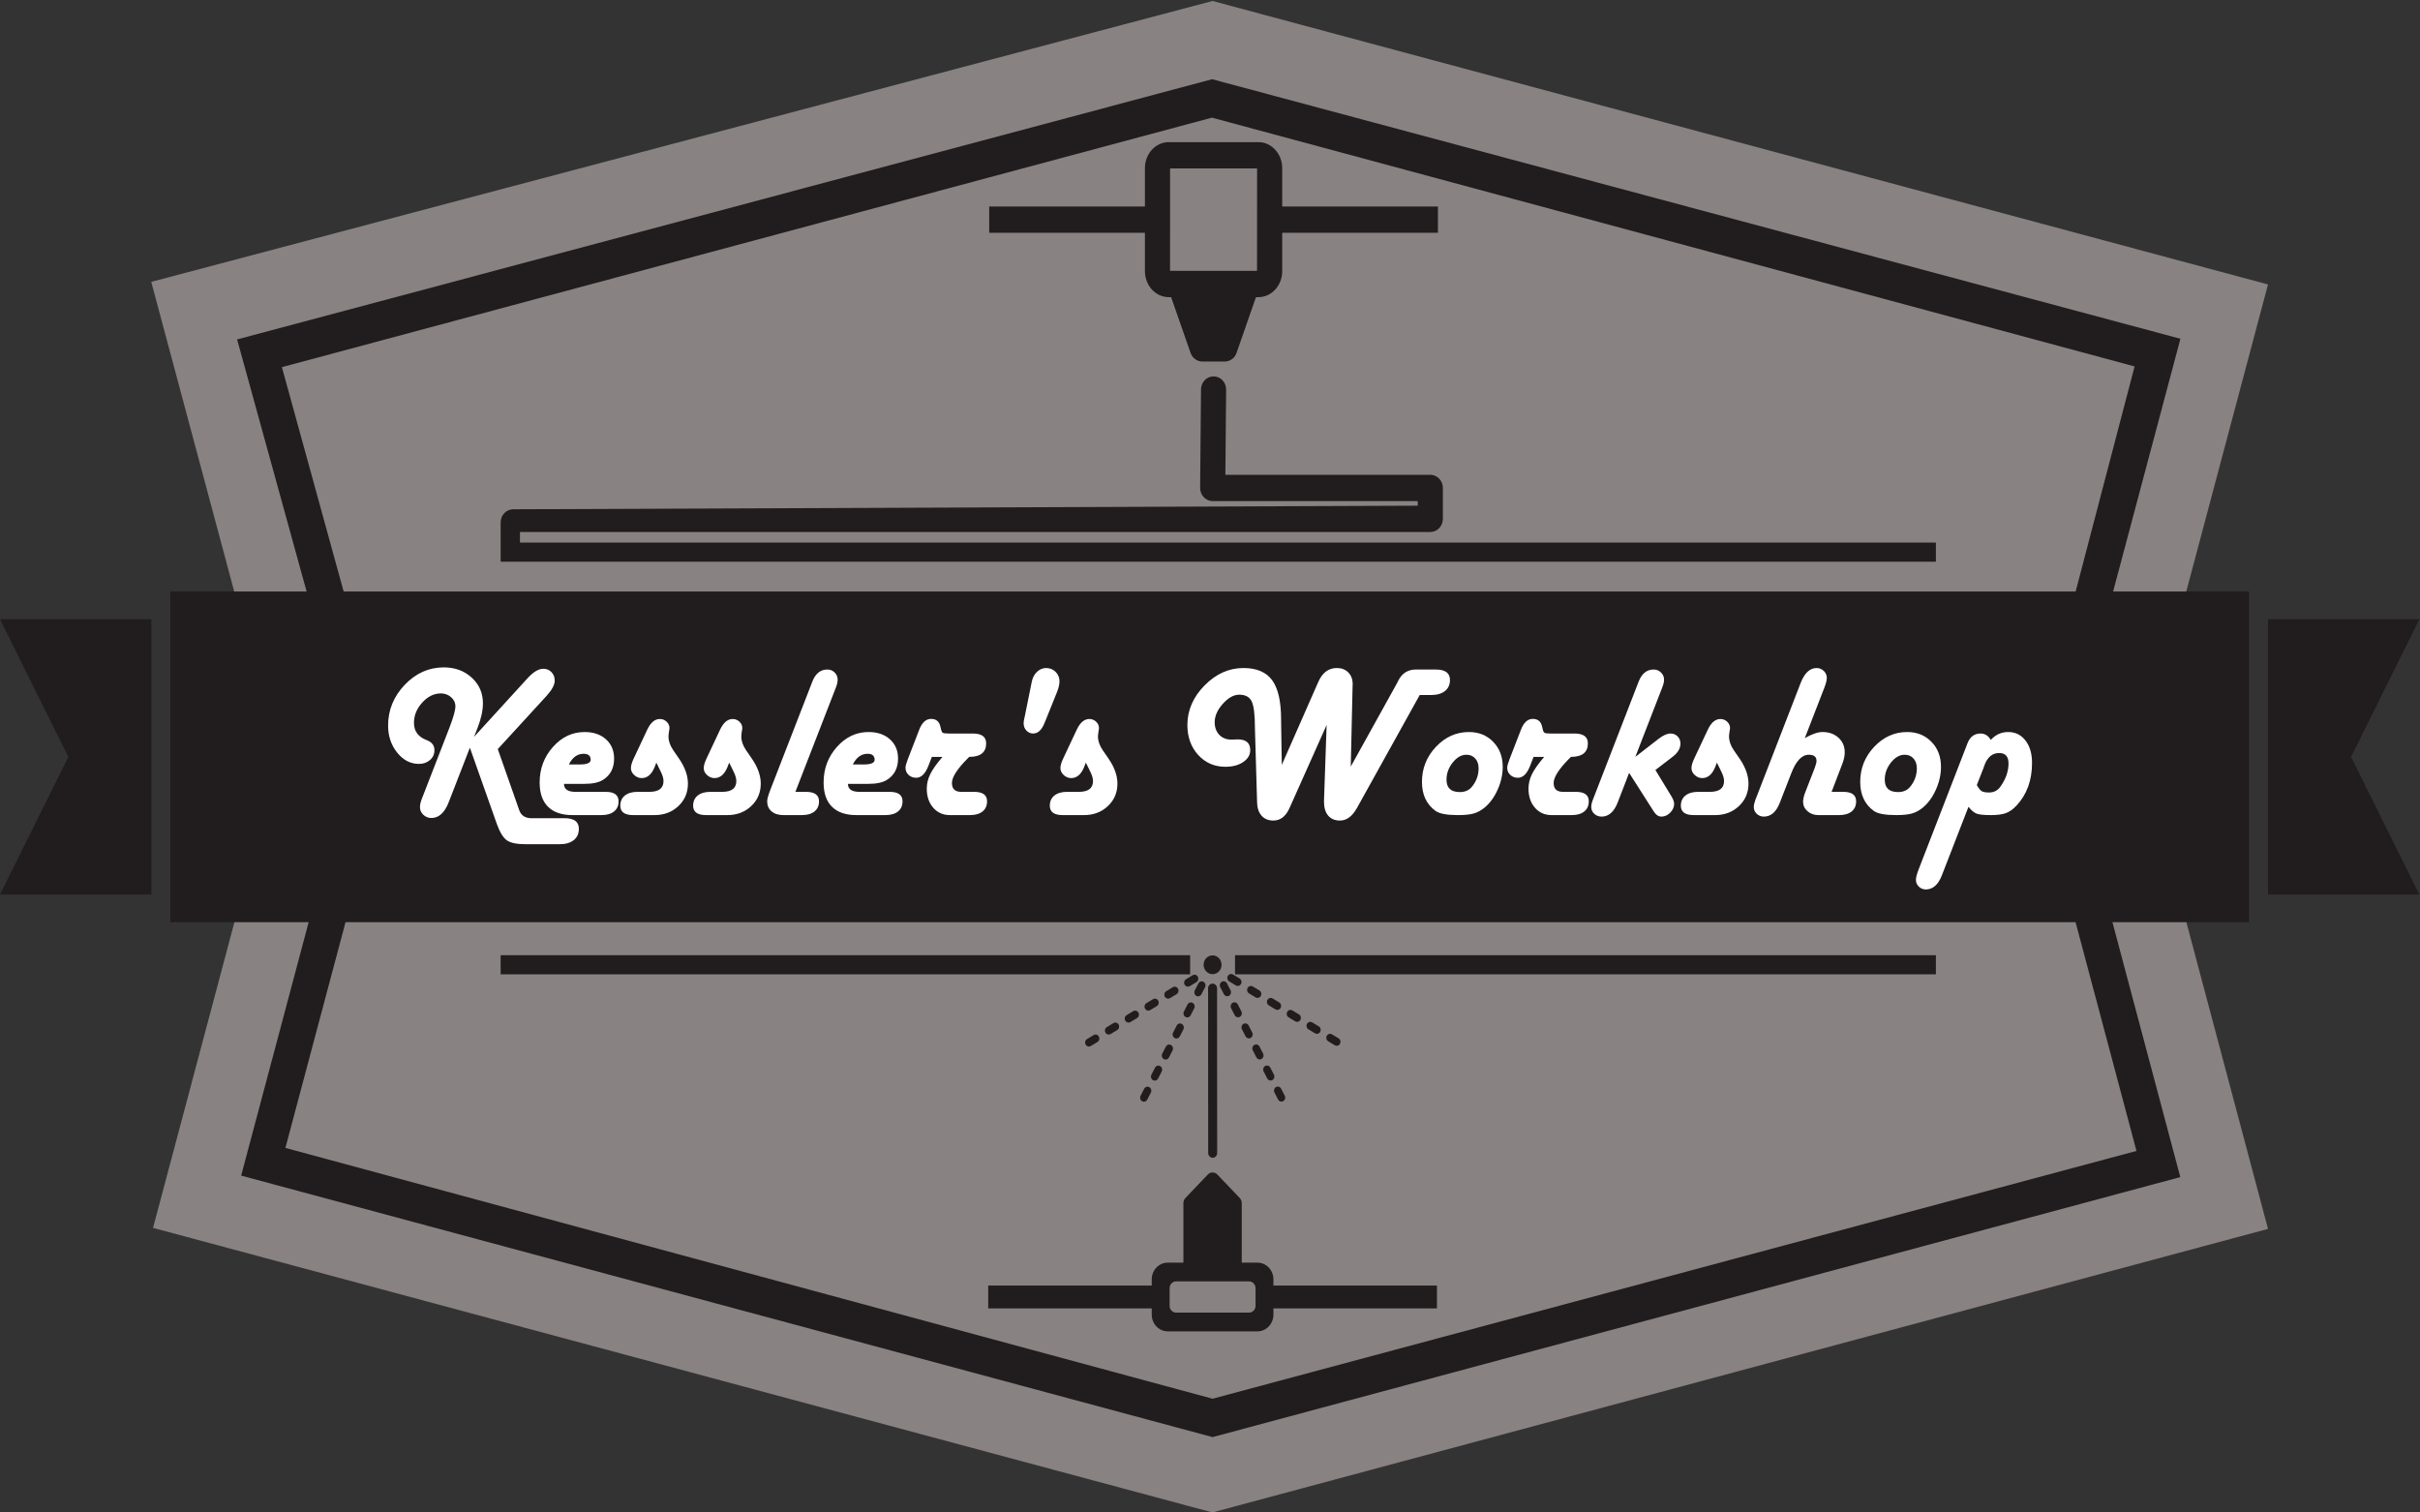<?xml version="1.0" encoding="UTF-8" standalone="no"?>
<!-- Created with Inkscape (http://www.inkscape.org/) -->

<svg
   version="1.1"
   id="svg2"
   xml:space="preserve"
   width="800"
   height="500"
   viewBox="0 0 800 500"
   sodipodi:docname="logo.svg"
   inkscape:version="1.1.2 (0a00cf5339, 2022-02-04)"
   xmlns:inkscape="http://www.inkscape.org/namespaces/inkscape"
   xmlns:sodipodi="http://sodipodi.sourceforge.net/DTD/sodipodi-0.dtd"
   xmlns="http://www.w3.org/2000/svg"
   xmlns:svg="http://www.w3.org/2000/svg"><rect x="0" y="0" width="800" height="500" fill="#333333" stroke="none"/><defs
     id="defs6"><clipPath
       clipPathUnits="userSpaceOnUse"
       id="clipPath24"><path
         d="M 0,841.89 H 595.276 V 0 H 0 Z"
         id="path22" /></clipPath><clipPath
       clipPathUnits="userSpaceOnUse"
       id="clipPath86"><path
         d="M 0,841.89 H 595.276 V 0 H 0 Z"
         id="path84" /></clipPath><clipPath
       clipPathUnits="userSpaceOnUse"
       id="clipPath98"><path
         d="M 0,841.89 H 595.276 V 0 H 0 Z"
         id="path96" /></clipPath><clipPath
       clipPathUnits="userSpaceOnUse"
       id="clipPath138"><path
         d="M 0,841.89 H 595.276 V 0 H 0 Z"
         id="path136" /></clipPath><clipPath
       clipPathUnits="userSpaceOnUse"
       id="clipPath164"><path
         d="M 0,841.89 H 595.276 V 0 H 0 Z"
         id="path162" /></clipPath></defs><sodipodi:namedview
     id="namedview4"
     pagecolor="#ffffff"
     bordercolor="#666666"
     borderopacity="1.0"
     inkscape:pageshadow="2"
     inkscape:pageopacity="0.0"
     inkscape:pagecheckerboard="0"
     showgrid="false"
     inkscape:zoom="0.35355339"
     inkscape:cx="248.90159"
     inkscape:cy="-110.30866"
     inkscape:window-width="1920"
     inkscape:window-height="975"
     inkscape:window-x="0"
     inkscape:window-y="33"
     inkscape:window-maximized="1"
     inkscape:current-layer="g8" /><g
     id="g8"
     inkscape:groupmode="layer"
     inkscape:label="logo"
     transform="matrix(1.333,0,0,-1.333,0,1122.52)"
     style="display:inline"><g
       id="g76"
       transform="matrix(1.038,0,0,1.087,562.457,771.557)"
       style="display:inline"><path
         d="m 0,0 -252.173,64.676 -253.56,-64.087 30.4,-108.323 -29.969,-107.508 253.097,-64.921 252.205,64.69 -30.032,107.739 z"
         style="fill:#898282;fill-opacity:1;fill-rule:nonzero;stroke:none"
         id="path78" /></g><g
       id="g80"
       style="display:inline"
       transform="matrix(1.038,0,0,1.087,-9.301,-60.972)"><g
         id="g82"
         clip-path="url(#clipPath86)"><g
           id="g88"
           transform="translate(77.149,568.898)"><path
             d="m 0,0 221.511,-57.224 220.741,56.536 -23.042,82.653 -0.058,0.208 c -1.228,4.404 -1.228,9.129 0.018,13.596 l 22.634,82.526 -220.442,56.758 -222.2,-56.921 23.735,-82.359 c 1.246,-4.471 1.246,-9.201 0,-13.672 L 0,0 M 221.516,-65.977 -10.57,-6.32 14.724,84.379 c 0.829,2.982 0.829,6.135 0,9.116 l -26.263,90.958 232.955,59.366 231.334,-59.213 -25.408,-91.115 c -0.829,-2.977 -0.829,-6.126 0,-9.107 l 25.38,-91.044 z"
             style="fill:#211c1d;fill-opacity:1;fill-rule:nonzero;stroke:none"
             id="path90" /></g></g></g><g
       id="g92"
       style="display:inline"
       transform="matrix(1.038,0,0,1.087,-9.301,-60.972)"><g
         id="g94"
         clip-path="url(#clipPath98)"><g
           id="g100"
           transform="translate(308.93,532.864)"><path
             d="m 0,0 c 0,-0.851 -0.692,-1.543 -1.543,-1.543 h -17.442 c -0.851,0 -1.543,0.692 -1.543,1.543 v 4.041 c 0,0.851 0.692,1.542 1.543,1.542 H -1.543 C -0.692,5.583 0,4.892 0,4.041 Z M 43.34,4.628 H 4.273 v 1.413 c 0,2.105 -1.711,3.817 -3.816,3.817 h -3.752 v 13.604 c 0,0.427 -0.17,0.835 -0.472,1.137 l -5.36,5.36 c -0.629,0.628 -1.646,0.628 -2.274,0 l -5.361,-5.36 c -0.301,-0.302 -0.47,-0.711 -0.47,-1.137 V 9.858 h -3.753 c -2.105,0 -3.817,-1.712 -3.817,-3.817 V 4.628 h -39.066 v -5.215 h 39.066 V -2 c 0,-2.105 1.712,-3.817 3.817,-3.817 H 0.457 c 2.105,0 3.816,1.712 3.816,3.817 v 1.413 H 43.34 Z"
             style="fill:#211c1d;fill-opacity:1;fill-rule:nonzero;stroke:none"
             id="path102" /></g><path
           d="M 471.479,608.499 H 304.026 v 4.366 h 167.453 z"
           style="fill:#211c1d;fill-opacity:1;fill-rule:nonzero;stroke:none"
           id="path104" /><g
           id="g106"
           transform="translate(298.692,566.654)"><path
             d="m 0,0 c -0.592,0 -1.072,0.479 -1.072,1.071 l -0.027,37.588 c 0,0.592 0.48,1.072 1.072,1.073 h 0.001 c 0.591,0 1.071,-0.48 1.071,-1.071 L 1.072,1.073 C 1.073,0.481 0.593,0 0.001,0 Z"
             style="fill:#211c1d;fill-opacity:1;fill-rule:nonzero;stroke:none"
             id="path108" /></g><g
           id="g110"
           transform="translate(292.773,605.684)"><path
             d="M 0,0 C -0.314,0 -0.621,0.163 -0.789,0.455 -1.041,0.89 -0.891,1.447 -0.456,1.698 L 1.12,2.608 C 1.555,2.861 2.112,2.71 2.363,2.275 2.615,1.84 2.465,1.284 2.03,1.032 L 0.454,0.122 C 0.311,0.039 0.154,0 0,0 m -4.729,-2.73 c -0.314,0 -0.621,0.163 -0.789,0.455 -0.252,0.435 -0.102,0.991 0.333,1.243 l 1.576,0.91 c 0.435,0.253 0.992,0.103 1.243,-0.333 0.252,-0.435 0.102,-0.992 -0.333,-1.243 l -1.576,-0.91 c -0.143,-0.083 -0.3,-0.122 -0.454,-0.122 m -4.729,-2.73 c -0.314,0 -0.621,0.163 -0.789,0.455 -0.252,0.435 -0.102,0.991 0.333,1.243 l 1.576,0.91 c 0.435,0.252 0.992,0.103 1.243,-0.333 0.252,-0.435 0.102,-0.992 -0.333,-1.243 l -1.576,-0.91 c -0.143,-0.083 -0.3,-0.122 -0.454,-0.122 m -4.729,-2.731 c -0.314,0 -0.621,0.163 -0.789,0.455 -0.252,0.435 -0.102,0.992 0.333,1.243 l 1.576,0.91 c 0.435,0.254 0.992,0.104 1.243,-0.333 0.252,-0.435 0.102,-0.991 -0.333,-1.243 l -1.576,-0.91 c -0.143,-0.083 -0.3,-0.122 -0.454,-0.122 m -4.729,-2.73 c -0.315,0 -0.621,0.163 -0.789,0.455 -0.252,0.436 -0.102,0.992 0.333,1.243 l 1.576,0.91 c 0.438,0.251 0.993,0.102 1.243,-0.333 0.252,-0.436 0.102,-0.992 -0.333,-1.243 l -1.576,-0.91 c -0.143,-0.083 -0.3,-0.122 -0.454,-0.122 m -4.729,-2.73 c -0.314,0 -0.621,0.163 -0.789,0.455 -0.252,0.435 -0.102,0.991 0.333,1.243 l 1.576,0.91 c 0.435,0.252 0.992,0.103 1.243,-0.333 0.252,-0.435 0.102,-0.992 -0.333,-1.243 l -1.576,-0.91 c -0.143,-0.083 -0.3,-0.122 -0.454,-0.122"
             style="fill:#211c1d;fill-opacity:1;fill-rule:nonzero;stroke:none"
             id="path112" /></g><g
           id="g114"
           transform="translate(295.207,603.478)"><path
             d="M 0,0 C -0.146,0 -0.293,0.035 -0.431,0.109 -0.873,0.347 -1.039,0.899 -0.8,1.342 L 0.063,2.944 C 0.301,3.387 0.852,3.553 1.296,3.314 1.738,3.076 1.904,2.523 1.666,2.081 L 0.802,0.479 C 0.638,0.173 0.324,0 0,0 m -2.59,-4.807 c -0.145,0 -0.293,0.035 -0.431,0.109 -0.442,0.238 -0.607,0.79 -0.369,1.233 l 0.863,1.602 c 0.238,0.442 0.789,0.608 1.233,0.369 0.442,-0.238 0.608,-0.79 0.37,-1.233 L -1.788,-4.329 C -1.952,-4.634 -2.266,-4.807 -2.59,-4.807 m -2.59,-4.808 c -0.145,0 -0.293,0.035 -0.43,0.109 -0.443,0.238 -0.608,0.791 -0.37,1.233 l 0.863,1.603 c 0.238,0.441 0.789,0.608 1.233,0.369 0.443,-0.238 0.608,-0.79 0.37,-1.233 L -4.377,-9.136 C -4.542,-9.441 -4.855,-9.615 -5.18,-9.615 m -2.589,-4.807 c -0.146,0 -0.294,0.035 -0.431,0.109 -0.442,0.239 -0.608,0.791 -0.369,1.233 l 0.863,1.602 c 0.238,0.442 0.789,0.608 1.233,0.37 0.442,-0.239 0.608,-0.791 0.369,-1.233 l -0.863,-1.602 c -0.164,-0.306 -0.478,-0.479 -0.802,-0.479 m -2.59,-4.807 c -0.145,0 -0.293,0.035 -0.431,0.108 -0.442,0.239 -0.607,0.791 -0.369,1.233 l 0.863,1.603 c 0.238,0.443 0.789,0.609 1.233,0.369 0.442,-0.238 0.608,-0.79 0.37,-1.232 l -0.864,-1.603 c -0.164,-0.305 -0.478,-0.478 -0.802,-0.478 m -2.59,-4.808 c -0.145,0 -0.293,0.036 -0.43,0.109 -0.443,0.239 -0.608,0.791 -0.37,1.233 l 0.863,1.602 c 0.238,0.443 0.789,0.609 1.233,0.37 0.443,-0.238 0.608,-0.791 0.37,-1.233 l -0.863,-1.602 c -0.165,-0.305 -0.479,-0.479 -0.803,-0.479"
             style="fill:#211c1d;fill-opacity:1;fill-rule:nonzero;stroke:none"
             id="path116" /></g><g
           id="g118"
           transform="translate(302.164,603.501)"><path
             d="m 0,0 c -0.324,0 -0.638,0.173 -0.802,0.479 l -0.863,1.602 c -0.239,0.442 -0.073,0.995 0.369,1.233 0.444,0.238 0.995,0.072 1.233,-0.37 L 0.8,1.342 C 1.039,0.899 0.873,0.347 0.431,0.109 0.293,0.035 0.146,0 0,0 m 2.59,-4.807 c -0.324,0 -0.638,0.173 -0.802,0.478 l -0.863,1.603 c -0.239,0.442 -0.073,0.995 0.369,1.233 0.444,0.239 0.995,0.073 1.232,-0.37 L 3.39,-3.465 C 3.629,-3.908 3.463,-4.46 3.021,-4.698 2.883,-4.772 2.735,-4.807 2.59,-4.807 m 2.59,-4.808 c -0.325,0 -0.638,0.174 -0.802,0.479 l -0.863,1.602 c -0.24,0.443 -0.074,0.995 0.369,1.233 0.444,0.239 0.995,0.073 1.232,-0.369 L 5.979,-8.273 C 6.219,-8.715 6.053,-9.268 5.61,-9.506 5.473,-9.58 5.325,-9.615 5.18,-9.615 m 2.59,-4.807 c -0.325,0 -0.638,0.173 -0.802,0.479 l -0.864,1.602 c -0.239,0.443 -0.073,0.995 0.37,1.233 0.444,0.238 0.995,0.072 1.232,-0.37 l 0.863,-1.602 c 0.24,-0.442 0.074,-0.995 -0.369,-1.233 -0.137,-0.074 -0.285,-0.109 -0.43,-0.109 m 2.589,-4.807 c -0.324,0 -0.637,0.173 -0.801,0.478 l -0.864,1.603 c -0.239,0.442 -0.073,0.994 0.369,1.232 0.445,0.239 0.996,0.073 1.233,-0.369 l 0.863,-1.603 c 0.239,-0.442 0.073,-0.994 -0.369,-1.233 -0.138,-0.073 -0.285,-0.108 -0.431,-0.108 m 2.59,-4.808 c -0.324,0 -0.637,0.174 -0.802,0.479 l -0.863,1.602 c -0.239,0.443 -0.073,0.995 0.369,1.233 0.445,0.238 0.995,0.073 1.233,-0.369 l 0.863,-1.603 c 0.239,-0.442 0.073,-0.994 -0.369,-1.233 -0.138,-0.073 -0.285,-0.109 -0.431,-0.109"
             style="fill:#211c1d;fill-opacity:1;fill-rule:nonzero;stroke:none"
             id="path120" /></g><g
           id="g122"
           transform="translate(304.674,605.848)"><path
             d="m 0,0 c -0.154,0 -0.311,0.039 -0.454,0.122 l -1.576,0.91 c -0.436,0.252 -0.584,0.808 -0.333,1.243 0.252,0.436 0.807,0.586 1.243,0.333 L 0.456,1.698 C 0.892,1.447 1.04,0.89 0.789,0.455 0.62,0.163 0.314,0 0,0 m 4.729,-2.73 c -0.154,0 -0.31,0.039 -0.454,0.122 l -1.577,0.91 c -0.435,0.251 -0.584,0.807 -0.333,1.243 0.25,0.435 0.807,0.585 1.243,0.333 l 1.578,-0.91 C 5.621,-1.283 5.77,-1.84 5.519,-2.275 5.351,-2.567 5.044,-2.73 4.729,-2.73 m 4.729,-2.73 c -0.154,0 -0.311,0.039 -0.454,0.122 l -1.576,0.91 C 6.992,-4.177 6.844,-3.62 7.095,-3.185 7.347,-2.75 7.902,-2.6 8.338,-2.852 l 1.576,-0.91 C 10.35,-4.014 10.498,-4.57 10.247,-5.005 10.078,-5.297 9.772,-5.46 9.458,-5.46 m 4.73,-2.731 c -0.155,0 -0.311,0.039 -0.455,0.122 l -1.577,0.91 c -0.435,0.251 -0.584,0.808 -0.333,1.243 0.25,0.436 0.807,0.585 1.243,0.333 l 1.578,-0.91 c 0.435,-0.251 0.584,-0.807 0.333,-1.243 -0.168,-0.292 -0.475,-0.455 -0.789,-0.455 m 4.728,-2.73 c -0.154,0 -0.311,0.039 -0.454,0.122 l -1.576,0.91 c -0.436,0.251 -0.584,0.807 -0.333,1.243 0.25,0.435 0.807,0.584 1.243,0.333 l 1.576,-0.91 c 0.436,-0.251 0.584,-0.807 0.333,-1.243 -0.168,-0.292 -0.475,-0.455 -0.789,-0.455 m 4.73,-2.73 c -0.155,0 -0.311,0.039 -0.455,0.122 l -1.577,0.91 c -0.435,0.251 -0.584,0.807 -0.333,1.243 0.25,0.435 0.807,0.585 1.243,0.333 l 1.578,-0.91 c 0.435,-0.251 0.584,-0.808 0.333,-1.243 -0.168,-0.292 -0.475,-0.455 -0.789,-0.455"
             style="fill:#211c1d;fill-opacity:1;fill-rule:nonzero;stroke:none"
             id="path124" /></g><path
           d="m 293.305,608.499 h -164.73 v 4.366 h 164.73 z"
           style="fill:#211c1d;fill-opacity:1;fill-rule:nonzero;stroke:none"
           id="path126" /><g
           id="g128"
           transform="translate(298.666,608.538)"><path
             d="m 0,0 c -1.184,0 -2.144,0.96 -2.144,2.144 0,1.184 0.96,2.144 2.144,2.144 1.184,0 2.144,-0.96 2.144,-2.144 C 2.144,0.96 1.184,0 0,0"
             style="fill:#211c1d;fill-opacity:1;fill-rule:nonzero;stroke:none"
             id="path130" /></g></g></g><g
       id="g132"
       style="display:inline"
       transform="matrix(1.038,0,0,1.087,-9.301,-60.972)"><g
         id="g134"
         clip-path="url(#clipPath138)"><g
           id="g140"
           transform="translate(309.291,768.998)"><path
             d="m 0,0 h -2.364 -16.067 -2.359 l 0.012,23.366 H 0.012 Z M 43.215,14.683 H 6.012 v 8.746 c 0,3.273 -2.548,5.937 -5.68,5.937 h -21.441 c -3.132,0 -5.681,-2.664 -5.681,-5.937 v -8.746 h -37.202 v -6 h 37.202 v -8.746 c 0,-3.274 2.549,-5.937 5.681,-5.937 h 0.58 l 4.642,-12.712 c 0.432,-1.183 1.558,-1.971 2.818,-1.971 h 5.36 c 1.261,0 2.388,0.789 2.819,1.974 L -0.264,-6 h 0.596 c 3.132,0 5.68,2.663 5.68,5.937 v 8.746 h 37.203 z"
             style="fill:#211c1d;fill-opacity:1;fill-rule:nonzero;stroke:none"
             id="path142" /></g><g
           id="g144"
           transform="translate(234.654,707.004)"><path
             d="m 0,0 h -101.465 v 2.416 h 217.497 c 1.657,0 3,1.343 3,3 v 7.047 c 0,1.657 -1.343,3 -3,3 H 67.065 l 0.183,19.428 c 0.016,1.657 -1.315,3.013 -2.972,3.028 h -0.028 c -1.644,0 -2.984,-1.324 -3,-2.971 L 61.038,12.491 C 61.03,11.69 61.343,10.92 61.906,10.352 62.47,9.783 63.237,9.463 64.038,9.463 h 48.994 V 8.416 L -103.079,7.597 c -1.657,0 -3,-1.343 -3,-3 V 0 -2.181 -4.363 H -0.191 236.825 V 0 Z"
             style="fill:#211c1d;fill-opacity:1;fill-rule:nonzero;stroke:none"
             id="path146" /></g></g></g><path
       d="M 557.744,613.407 H 42.249 v 81.995 H 557.744 Z"
       style="display:inline;fill:#211c1d;fill-opacity:1;fill-rule:nonzero;stroke:none;stroke-width:1.062"
       id="path148" /><g
       id="g150"
       transform="matrix(1.038,0,0,1.087,37.543,620.246)"
       style="display:inline"><path
         d="m 0,0 h -36.171 l 16.337,31.405 -16.337,31.41 H 0 Z"
         style="fill:#211c1d;fill-opacity:1;fill-rule:nonzero;stroke:none"
         id="path152" /></g><g
       id="g154"
       transform="matrix(1.038,0,0,1.087,600,620.246)"
       style="display:inline"><path
         d="M 0,0 H -36.171 V 62.815 H 0 l -16.332,-31.41 z"
         style="fill:#211c1d;fill-opacity:1;fill-rule:nonzero;stroke:none"
         id="path156" /></g><g
       id="g158"
       style="display:inline"
       transform="matrix(1.038,0,0,1.087,-9.301,-60.972)"><g
         id="g160"
         clip-path="url(#clipPath164)"><g
           id="g166"
           transform="translate(127.891,659.89)"><path
             d="m 0,0 5.134,-13.967 c 0.454,-1.201 1.428,-1.801 2.92,-1.801 h 7.884 c 2.288,0 3.432,-0.803 3.432,-2.409 0,-1.103 -0.406,-1.967 -1.217,-2.592 -0.812,-0.624 -1.939,-0.937 -3.382,-0.937 H 6.692 c -2.142,0 -3.65,0.297 -4.526,0.889 -0.876,0.592 -1.671,1.829 -2.385,3.711 l -6.448,17.422 -5.037,-12.385 c -0.974,-2.434 -2.36,-3.651 -4.161,-3.651 -0.747,0 -1.387,0.244 -1.923,0.731 -0.535,0.486 -0.803,1.062 -0.803,1.727 0,0.535 0.138,1.152 0.414,1.849 l 0.292,0.706 6.327,15.574 c 0.956,2.368 1.435,4.006 1.435,4.915 0,0.795 -0.344,1.48 -1.034,2.056 -0.69,0.576 -1.496,0.864 -2.421,0.864 -1.655,0 -3.143,-0.694 -4.465,-2.08 -1.323,-1.388 -1.983,-2.941 -1.983,-4.661 0,-1.881 1.013,-3.187 3.041,-3.917 1.233,-0.438 1.85,-1.201 1.85,-2.288 0,-0.908 -0.353,-1.658 -1.059,-2.25 -0.705,-0.593 -1.586,-0.888 -2.64,-0.888 -2.028,0 -3.764,0.859 -5.208,2.579 -1.443,1.719 -2.165,3.772 -2.165,6.156 0,3.553 1.326,6.655 3.978,9.308 2.653,2.652 5.763,3.978 9.333,3.978 2.66,0 4.882,-0.779 6.667,-2.336 1.784,-1.557 2.676,-3.504 2.676,-5.84 0,-1.654 -0.422,-3.52 -1.265,-5.596 L -5.669,2.798 7.105,16.157 c 1.379,1.444 2.636,2.166 3.772,2.166 0.779,0 1.427,-0.256 1.947,-0.766 0.519,-0.512 0.779,-1.157 0.779,-1.935 0,-0.957 -0.658,-2.125 -1.972,-3.504 z"
             style="fill:#ffffff;fill-opacity:1;fill-rule:nonzero;stroke:none"
             id="path168" /></g><g
           id="g170"
           transform="translate(144.875,656.386)"><path
             d="M 0,0 H 2.677 C 4.412,0 5.256,0.381 5.208,1.144 5.159,2.003 4.599,2.433 3.528,2.433 2.036,2.433 0.859,1.622 0,0 m -1.168,-4.429 c 0,-1.217 0.916,-1.825 2.75,-1.825 h 7.227 c 2.044,0 3.066,-0.722 3.066,-2.165 0,-0.99 -0.361,-1.761 -1.083,-2.312 -0.722,-0.552 -1.732,-0.828 -3.03,-0.828 H 0.876 c -2.563,0 -4.514,0.633 -5.852,1.898 -1.338,1.266 -2.008,3.115 -2.008,5.548 0,3.131 1.059,5.832 3.176,8.103 2.117,2.271 4.635,3.407 7.555,3.407 2.125,0 3.833,-0.556 5.123,-1.667 1.289,-1.111 1.934,-2.575 1.934,-4.392 0,-2.19 -0.892,-3.812 -2.677,-4.867 -0.989,-0.6 -2.466,-0.9 -4.428,-0.9 z"
             style="fill:#ffffff;fill-opacity:1;fill-rule:nonzero;stroke:none"
             id="path172" /></g><g
           id="g174"
           transform="translate(165.777,656.799)"><path
             d="m 0,0 -0.462,-1.12 c -0.714,-1.606 -1.728,-2.408 -3.042,-2.408 -0.665,0 -1.261,0.231 -1.788,0.693 -0.528,0.462 -0.791,0.994 -0.791,1.594 0,0.568 0.235,1.322 0.706,2.263 l 3.236,6.57 c 0.794,1.573 1.784,2.36 2.969,2.36 0.632,0 1.175,-0.206 1.63,-0.62 C 2.912,8.918 3.139,8.427 3.139,7.859 3.139,7.713 3.09,7.397 2.993,6.911 2.928,6.554 2.896,6.237 2.896,5.961 2.896,4.939 3.277,3.893 4.04,2.823 L 5.427,0.9 c 1.411,-1.963 2.116,-3.861 2.116,-5.694 0,-2.044 -0.762,-3.751 -2.287,-5.122 -1.525,-1.371 -3.423,-2.056 -5.694,-2.056 h -5.085 c -2.061,0 -3.091,0.714 -3.091,2.141 0,0.99 0.365,1.764 1.095,2.324 0.73,0.56 1.736,0.84 3.018,0.84 h 2.822 c 2.255,0 3.383,0.818 3.383,2.457 0,0.6 -0.211,1.306 -0.633,2.117 z"
             style="fill:#ffffff;fill-opacity:1;fill-rule:nonzero;stroke:none"
             id="path176" /></g><g
           id="g178"
           transform="translate(183.176,656.799)"><path
             d="m 0,0 -0.462,-1.12 c -0.714,-1.606 -1.728,-2.408 -3.042,-2.408 -0.665,0 -1.261,0.231 -1.788,0.693 -0.528,0.462 -0.791,0.994 -0.791,1.594 0,0.568 0.235,1.322 0.706,2.263 l 3.236,6.57 c 0.794,1.573 1.784,2.36 2.969,2.36 0.632,0 1.175,-0.206 1.63,-0.62 C 2.912,8.918 3.139,8.427 3.139,7.859 3.139,7.713 3.09,7.397 2.993,6.911 2.928,6.554 2.896,6.237 2.896,5.961 2.896,4.939 3.277,3.893 4.04,2.823 L 5.427,0.9 c 1.411,-1.963 2.116,-3.861 2.116,-5.694 0,-2.044 -0.762,-3.751 -2.287,-5.122 -1.525,-1.371 -3.423,-2.056 -5.694,-2.056 h -5.085 c -2.061,0 -3.091,0.714 -3.091,2.141 0,0.99 0.365,1.764 1.095,2.324 0.73,0.56 1.736,0.84 3.018,0.84 h 2.822 c 2.255,0 3.383,0.818 3.383,2.457 0,0.6 -0.211,1.306 -0.633,2.117 z"
             style="fill:#ffffff;fill-opacity:1;fill-rule:nonzero;stroke:none"
             id="path180" /></g><g
           id="g182"
           transform="translate(198.993,650.132)"><path
             d="m 0,0 h 2.555 c 2.06,0 3.091,-0.722 3.091,-2.166 0,-0.989 -0.362,-1.76 -1.084,-2.312 C 3.841,-5.029 2.831,-5.305 1.533,-5.305 h -4.38 c -1.201,0 -2.15,0.284 -2.847,0.852 -0.698,0.568 -1.046,1.33 -1.046,2.287 0,0.503 0.235,1.339 0.705,2.507 l 9.831,24.187 0.268,0.657 c 0.746,1.816 1.938,2.725 3.577,2.725 0.681,0 1.261,-0.227 1.739,-0.681 0.479,-0.454 0.719,-0.998 0.719,-1.63 0,-0.487 -0.122,-1.038 -0.366,-1.655 L 9.466,23.287 Z"
             style="fill:#ffffff;fill-opacity:1;fill-rule:nonzero;stroke:none"
             id="path184" /></g><g
           id="g186"
           transform="translate(212.717,656.386)"><path
             d="M 0,0 H 2.677 C 4.412,0 5.256,0.381 5.208,1.144 5.159,2.003 4.599,2.433 3.528,2.433 2.036,2.433 0.859,1.622 0,0 m -1.168,-4.429 c 0,-1.217 0.916,-1.825 2.75,-1.825 h 7.227 c 2.044,0 3.066,-0.722 3.066,-2.165 0,-0.99 -0.361,-1.761 -1.083,-2.312 -0.722,-0.552 -1.732,-0.828 -3.03,-0.828 H 0.876 c -2.563,0 -4.514,0.633 -5.852,1.898 -1.338,1.266 -2.008,3.115 -2.008,5.548 0,3.131 1.059,5.832 3.176,8.103 2.117,2.271 4.635,3.407 7.555,3.407 2.125,0 3.833,-0.556 5.123,-1.667 1.289,-1.111 1.934,-2.575 1.934,-4.392 0,-2.19 -0.892,-3.812 -2.677,-4.867 -0.989,-0.6 -2.466,-0.9 -4.428,-0.9 z"
             style="fill:#ffffff;fill-opacity:1;fill-rule:nonzero;stroke:none"
             id="path188" /></g><g
           id="g190"
           transform="translate(231.6,658.113)"><path
             d="m 0,0 -0.827,-2.044 c -0.747,-1.817 -1.72,-2.726 -2.92,-2.726 -0.73,0 -1.338,0.22 -1.825,0.658 -0.487,0.438 -0.73,0.981 -0.73,1.63 0,0.373 0.178,1.005 0.535,1.898 l 2.75,6.789 c 0.665,1.638 1.606,2.458 2.822,2.458 1.201,0 1.939,-0.568 2.215,-1.704 L 2.214,6.205 C 2.312,5.815 2.458,5.572 2.652,5.475 2.847,5.377 3.325,5.329 4.088,5.329 H 9.782 C 11.907,5.329 12.97,4.583 12.97,3.09 12.97,1.03 11.623,0 8.931,0 L 8.663,-0.244 c -2.58,-2.465 -3.869,-4.371 -3.869,-5.718 0,-1.347 0.746,-2.019 2.238,-2.019 h 3.067 c 2.059,0 3.09,-0.714 3.09,-2.142 0,-1.006 -0.361,-1.785 -1.083,-2.336 -0.722,-0.551 -1.732,-0.827 -3.029,-0.827 h -4.77 c -1.622,0 -2.949,0.559 -3.978,1.679 -1.031,1.119 -1.546,2.571 -1.546,4.356 0,1.135 0.276,2.238 0.828,3.309 0.551,1.07 1.524,2.384 2.92,3.942 z"
             style="fill:#ffffff;fill-opacity:1;fill-rule:nonzero;stroke:none"
             id="path192" /></g><g
           id="g194"
           transform="translate(261.481,672.86)"><path
             d="m 0,0 -2.409,-5.719 -0.584,-1.362 c -0.665,-1.558 -1.566,-2.336 -2.701,-2.336 -0.617,0 -1.148,0.223 -1.594,0.669 -0.446,0.446 -0.669,0.994 -0.669,1.643 0,0.308 0.04,0.624 0.122,0.948 l 0.146,0.633 1.679,7.933 c 0.195,0.924 0.612,1.674 1.253,2.251 0.641,0.575 1.366,0.863 2.178,0.863 0.892,0 1.646,-0.292 2.263,-0.876 C 0.3,4.063 0.608,3.35 0.608,2.506 0.608,1.792 0.405,0.957 0,0"
             style="fill:#ffffff;fill-opacity:1;fill-rule:nonzero;stroke:none"
             id="path196" /></g><g
           id="g198"
           transform="translate(268.391,656.799)"><path
             d="m 0,0 -0.462,-1.12 c -0.714,-1.606 -1.728,-2.408 -3.042,-2.408 -0.665,0 -1.261,0.231 -1.788,0.693 -0.528,0.462 -0.791,0.994 -0.791,1.594 0,0.568 0.235,1.322 0.706,2.263 l 3.236,6.57 c 0.794,1.573 1.784,2.36 2.969,2.36 0.632,0 1.175,-0.206 1.63,-0.62 C 2.912,8.918 3.139,8.427 3.139,7.859 3.139,7.713 3.09,7.397 2.993,6.911 2.928,6.554 2.896,6.237 2.896,5.961 2.896,4.939 3.277,3.893 4.04,2.823 L 5.427,0.9 c 1.411,-1.963 2.116,-3.861 2.116,-5.694 0,-2.044 -0.762,-3.751 -2.287,-5.122 -1.525,-1.371 -3.423,-2.056 -5.694,-2.056 h -5.085 c -2.061,0 -3.091,0.714 -3.091,2.141 0,0.99 0.365,1.764 1.095,2.324 0.73,0.56 1.736,0.84 3.018,0.84 h 2.822 c 2.255,0 3.383,0.818 3.383,2.457 0,0.6 -0.211,1.306 -0.633,2.117 z"
             style="fill:#ffffff;fill-opacity:1;fill-rule:nonzero;stroke:none"
             id="path200" /></g><g
           id="g202"
           transform="translate(348.156,672.227)"><path
             d="m 0,0 -14.989,-25.769 c -1.119,-1.914 -2.474,-2.872 -4.064,-2.872 -1.217,0 -2.158,0.378 -2.822,1.132 -0.666,0.755 -0.998,1.829 -0.998,3.224 l 0.633,17.447 -8.858,-18.931 c -0.892,-1.914 -2.181,-2.872 -3.869,-2.872 -1.217,0 -2.17,0.386 -2.859,1.157 -0.69,0.77 -1.034,1.837 -1.034,3.199 l -0.511,16.815 c 0,2.969 -0.256,4.968 -0.767,5.998 -0.51,1.03 -1.505,1.545 -2.981,1.545 -1.314,0 -2.619,-0.694 -3.917,-2.08 -1.298,-1.388 -1.946,-2.787 -1.946,-4.198 0,-1.184 0.365,-2.141 1.094,-2.871 0.73,-0.73 1.687,-1.095 2.871,-1.095 0.341,0 0.665,0.007 0.974,0.024 0.308,0.016 0.502,0.024 0.584,0.024 1.979,0 2.969,-0.819 2.969,-2.458 0,-1.086 -0.561,-1.991 -1.68,-2.712 -1.119,-0.723 -2.53,-1.083 -4.233,-1.083 -2.628,0 -4.803,0.9 -6.522,2.701 -1.72,1.8 -2.579,4.079 -2.579,6.837 0,3.359 1.366,6.363 4.1,9.016 2.733,2.652 5.828,3.978 9.283,3.978 3.164,0 5.455,-0.928 6.875,-2.786 1.419,-1.858 2.129,-4.83 2.129,-8.918 l 0.023,-1.922 0.147,-8.468 8.687,18.858 c 0.973,2.157 2.457,3.236 4.453,3.236 1.135,0 2.052,-0.337 2.749,-1.01 0.698,-0.673 1.046,-1.569 1.046,-2.688 L -16.035,2.19 -16.474,-16.328 -5.523,2.531 -5.012,3.479 C -4.121,5.037 -2.75,5.815 -0.9,5.815 H 3.845 C 6.1,5.815 7.227,5.021 7.227,3.431 7.227,2.36 6.83,1.521 6.035,0.913 5.24,0.304 4.137,0 2.726,0 Z"
             style="fill:#ffffff;fill-opacity:1;fill-rule:nonzero;stroke:none"
             id="path204" /></g><g
           id="g206"
           transform="translate(359.325,658.6)"><path
             d="M 0,0 C -1.2,0 -2.296,-0.592 -3.285,-1.776 -4.274,-2.96 -4.77,-4.267 -4.77,-5.694 c 0,-1.882 1.055,-2.823 3.164,-2.823 1.232,0 2.181,0.382 2.847,1.144 1.103,1.249 1.655,2.677 1.655,4.283 0,0.924 -0.268,1.671 -0.803,2.238 C 1.558,-0.284 0.86,0 0,0 m 0.584,5.183 c 2.353,0 4.286,-0.746 5.804,-2.239 1.516,-1.492 2.275,-3.39 2.275,-5.694 0,-1.735 -0.398,-3.459 -1.193,-5.17 -0.795,-1.712 -1.824,-3.079 -3.09,-4.101 -0.844,-0.665 -1.715,-1.123 -2.615,-1.375 -0.901,-0.251 -2.162,-0.376 -3.785,-0.376 -2.644,0 -4.428,0.316 -5.353,0.949 -2.174,1.492 -3.261,3.698 -3.261,6.618 0,3.082 1.112,5.751 3.334,8.006 2.223,2.255 4.85,3.382 7.884,3.382"
             style="fill:#ffffff;fill-opacity:1;fill-rule:nonzero;stroke:none"
             id="path208" /></g><g
           id="g210"
           transform="translate(375.361,658.113)"><path
             d="m 0,0 -0.828,-2.044 c -0.746,-1.817 -1.719,-2.726 -2.92,-2.726 -0.73,0 -1.338,0.22 -1.824,0.658 -0.488,0.438 -0.731,0.981 -0.731,1.63 0,0.373 0.178,1.005 0.535,1.898 l 2.75,6.789 c 0.665,1.638 1.606,2.458 2.823,2.458 1.201,0 1.938,-0.568 2.215,-1.704 L 2.214,6.205 C 2.311,5.815 2.457,5.572 2.652,5.475 2.847,5.377 3.324,5.329 4.088,5.329 h 5.693 c 2.125,0 3.188,-0.746 3.188,-2.239 C 12.969,1.03 11.623,0 8.93,0 L 8.662,-0.244 C 6.083,-2.709 4.793,-4.615 4.793,-5.962 c 0,-1.347 0.746,-2.019 2.238,-2.019 h 3.067 c 2.06,0 3.09,-0.714 3.09,-2.142 0,-1.006 -0.361,-1.785 -1.083,-2.336 -0.722,-0.551 -1.732,-0.827 -3.029,-0.827 H 4.307 c -1.623,0 -2.95,0.559 -3.979,1.679 -1.03,1.119 -1.545,2.571 -1.545,4.356 0,1.135 0.276,2.238 0.827,3.309 0.552,1.07 1.525,2.384 2.92,3.942 z"
             style="fill:#ffffff;fill-opacity:1;fill-rule:nonzero;stroke:none"
             id="path212" /></g><g
           id="g214"
           transform="translate(404.464,655.12)"><path
             d="m 0,0 3.771,-5.913 c 0.47,-0.73 0.707,-1.33 0.707,-1.801 0,-0.746 -0.313,-1.419 -0.938,-2.019 -0.625,-0.6 -1.326,-0.901 -2.104,-0.901 -0.681,0 -1.275,0.365 -1.777,1.095 l -0.292,0.438 -5.645,8.444 -2.725,-6.74 c -0.877,-2.158 -2.158,-3.237 -3.846,-3.237 -0.697,0 -1.285,0.216 -1.763,0.645 -0.479,0.43 -0.718,0.953 -0.718,1.57 0,0.47 0.13,1.013 0.39,1.63 l 0.267,0.657 10.414,25.672 0.268,0.657 c 0.746,1.816 1.938,2.725 3.577,2.725 0.682,0 1.266,-0.227 1.753,-0.681 0.486,-0.454 0.729,-0.998 0.729,-1.631 0,-0.486 -0.13,-1.046 -0.389,-1.678 L 1.411,18.274 -4.794,2.993 0.681,7.057 c 1.135,0.843 2.109,1.265 2.92,1.265 0.681,0 1.25,-0.219 1.704,-0.657 0.454,-0.438 0.68,-0.981 0.68,-1.63 0,-1.087 -0.599,-2.077 -1.8,-2.969 L 3.626,2.652 Z"
             style="fill:#ffffff;fill-opacity:1;fill-rule:nonzero;stroke:none"
             id="path216" /></g><g
           id="g218"
           transform="translate(419.161,656.799)"><path
             d="m 0,0 -0.462,-1.12 c -0.715,-1.606 -1.728,-2.408 -3.042,-2.408 -0.665,0 -1.261,0.231 -1.788,0.693 -0.527,0.462 -0.791,0.994 -0.791,1.594 0,0.568 0.234,1.322 0.705,2.263 l 3.236,6.57 c 0.795,1.573 1.786,2.36 2.969,2.36 0.633,0 1.176,-0.206 1.631,-0.62 C 2.911,8.918 3.14,8.427 3.14,7.859 3.14,7.713 3.091,7.397 2.993,6.911 2.929,6.554 2.896,6.237 2.896,5.961 2.896,4.939 3.276,3.893 4.04,2.823 L 5.427,0.9 c 1.411,-1.963 2.117,-3.861 2.117,-5.694 0,-2.044 -0.764,-3.751 -2.287,-5.122 -1.526,-1.371 -3.424,-2.056 -5.695,-2.056 h -5.085 c -2.061,0 -3.091,0.714 -3.091,2.141 0,0.99 0.365,1.764 1.095,2.324 0.731,0.56 1.736,0.84 3.018,0.84 h 2.822 c 2.254,0 3.383,0.818 3.383,2.457 0,0.6 -0.211,1.306 -0.633,2.117 z"
             style="fill:#ffffff;fill-opacity:1;fill-rule:nonzero;stroke:none"
             id="path220" /></g><g
           id="g222"
           transform="translate(440.16,662.396)"><path
             d="m 0,0 c 1.703,0.924 3.107,1.387 4.21,1.387 1.558,0 2.835,-0.434 3.833,-1.302 0.998,-0.868 1.496,-1.975 1.496,-3.321 0,-0.812 -0.194,-1.696 -0.584,-2.653 L 6.4,-12.264 h 2.799 c 2.043,0 3.066,-0.722 3.066,-2.166 0,-0.989 -0.362,-1.76 -1.083,-2.312 -0.723,-0.551 -1.733,-0.827 -3.03,-0.827 h -4.89 c -1.039,0 -1.91,0.296 -2.616,0.888 -0.707,0.592 -1.059,1.318 -1.059,2.178 0,0.584 0.186,1.33 0.559,2.239 l 2.239,5.499 c 0.275,0.698 0.414,1.225 0.414,1.582 0,0.925 -0.617,1.387 -1.85,1.387 -1.654,0 -3.05,-1.412 -4.185,-4.234 l -2.725,-6.692 c -0.86,-2.125 -2.134,-3.188 -3.82,-3.188 -0.666,0 -1.234,0.211 -1.703,0.633 -0.471,0.422 -0.706,0.933 -0.706,1.533 0,0.454 0.122,0.99 0.364,1.606 l 0.267,0.657 10.586,26.11 c 0.924,2.239 2.19,3.358 3.796,3.358 0.665,0 1.238,-0.223 1.716,-0.669 0.479,-0.446 0.717,-0.986 0.717,-1.618 0,-0.52 -0.211,-1.29 -0.632,-2.312 z"
             style="fill:#ffffff;fill-opacity:1;fill-rule:nonzero;stroke:none"
             id="path224" /></g><g
           id="g226"
           transform="translate(464.032,658.6)"><path
             d="M 0,0 C -1.2,0 -2.296,-0.592 -3.285,-1.776 -4.274,-2.96 -4.77,-4.267 -4.77,-5.694 c 0,-1.882 1.055,-2.823 3.164,-2.823 1.232,0 2.181,0.382 2.847,1.144 1.103,1.249 1.655,2.677 1.655,4.283 0,0.924 -0.268,1.671 -0.803,2.238 C 1.558,-0.284 0.86,0 0,0 m 0.584,5.183 c 2.353,0 4.286,-0.746 5.804,-2.239 1.516,-1.492 2.275,-3.39 2.275,-5.694 0,-1.735 -0.398,-3.459 -1.193,-5.17 -0.795,-1.712 -1.824,-3.079 -3.09,-4.101 -0.844,-0.665 -1.715,-1.123 -2.615,-1.375 -0.901,-0.251 -2.162,-0.376 -3.785,-0.376 -2.644,0 -4.428,0.316 -5.353,0.949 -2.174,1.492 -3.261,3.698 -3.261,6.618 0,3.082 1.112,5.751 3.334,8.006 2.223,2.255 4.85,3.382 7.884,3.382"
             style="fill:#ffffff;fill-opacity:1;fill-rule:nonzero;stroke:none"
             id="path228" /></g><g
           id="g230"
           transform="translate(481.26,651.689)"><path
             d="m 0,0 c 0.405,-0.714 0.791,-1.176 1.156,-1.387 0.365,-0.211 0.945,-0.316 1.74,-0.316 1.151,0 2.051,0.43 2.701,1.289 C 6.91,1.322 7.568,3.106 7.568,4.94 7.568,6.513 6.821,7.3 5.329,7.3 3.69,7.3 2.514,6.351 1.801,4.453 1.719,4.242 1.654,4.064 1.605,3.918 Z m -1.995,-4.964 -6.351,-15.622 c -0.877,-2.157 -2.158,-3.236 -3.845,-3.236 -0.649,0 -1.205,0.215 -1.666,0.645 -0.463,0.429 -0.694,0.945 -0.694,1.545 0,0.503 0.203,1.265 0.608,2.287 L -2.215,9.563 c 0.601,1.46 1.639,2.19 3.115,2.19 1.022,0 1.833,-0.486 2.434,-1.46 1.135,1.201 2.521,1.801 4.16,1.801 1.704,0 3.078,-0.645 4.125,-1.935 1.047,-1.289 1.57,-2.989 1.57,-5.097 0,-3.991 -1.242,-7.244 -3.723,-9.758 C 8.654,-5.523 7.818,-6.091 6.959,-6.399 6.1,-6.708 4.898,-6.862 3.357,-6.862 c -1.654,0 -2.794,0.113 -3.418,0.341 -0.625,0.227 -1.269,0.746 -1.934,1.557"
             style="fill:#ffffff;fill-opacity:1;fill-rule:nonzero;stroke:none"
             id="path232" /></g></g></g></g></svg>
